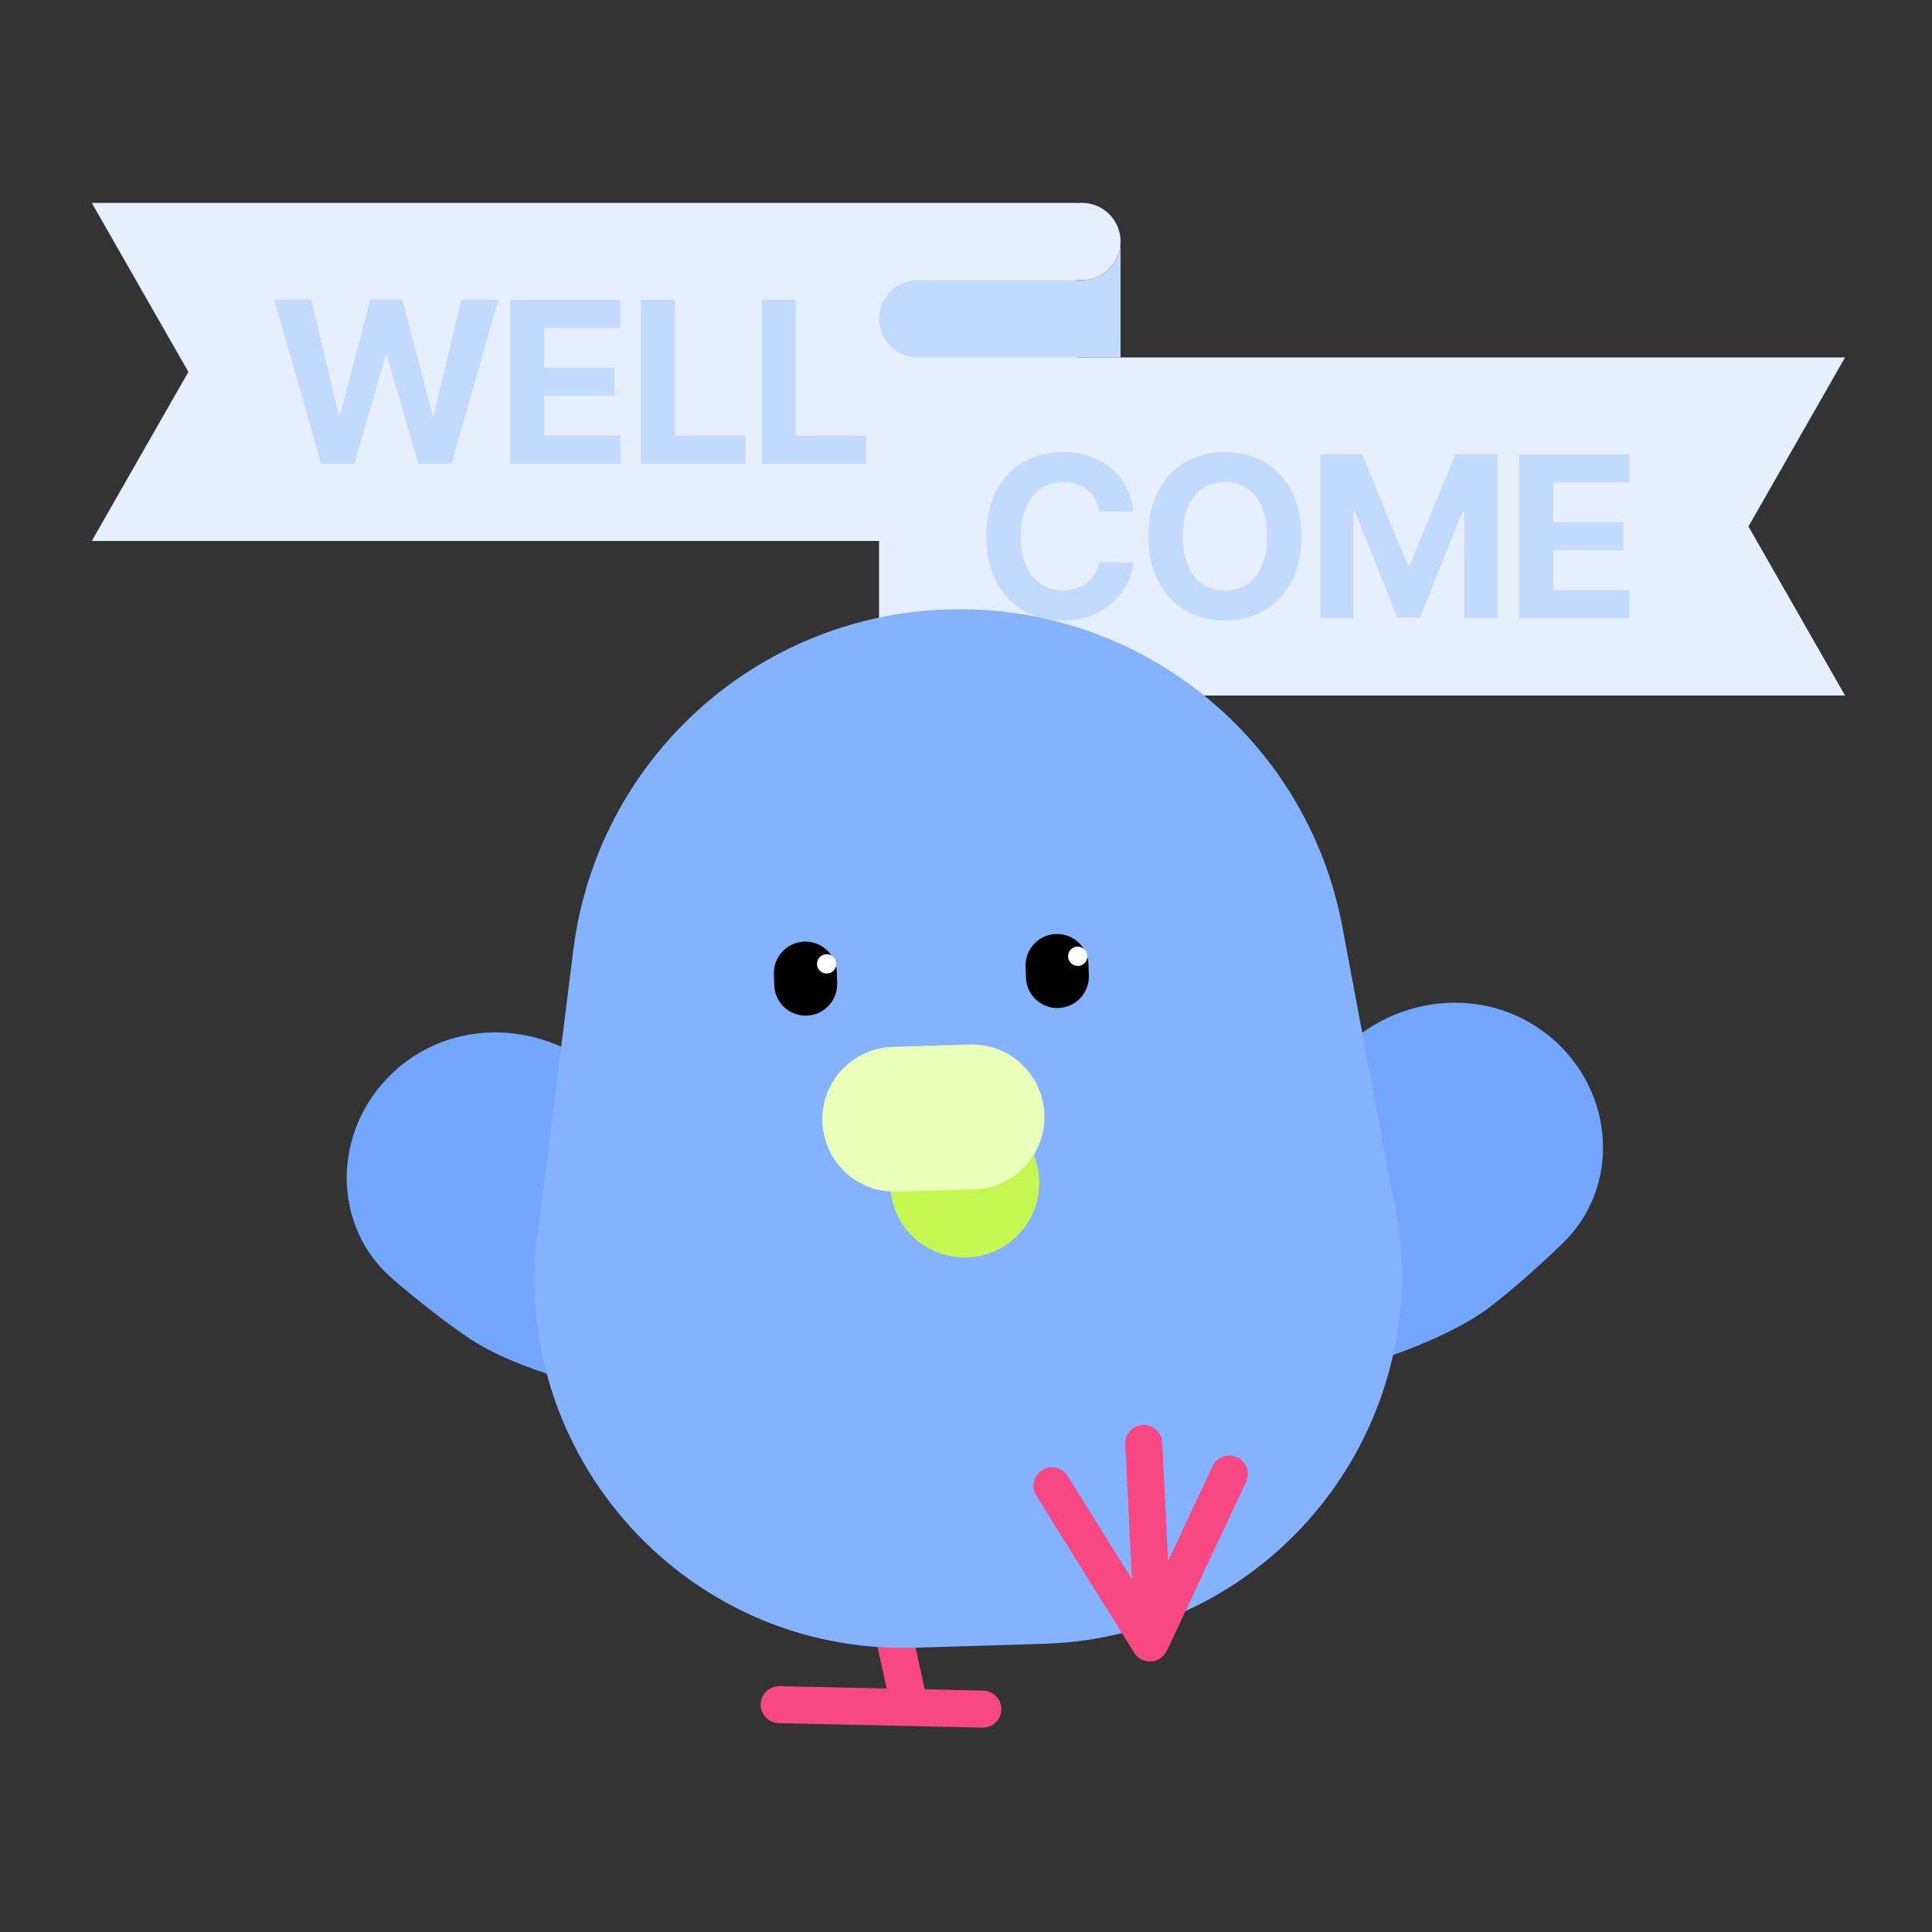 <svg width="200" height="200" viewBox="0 0 200 200" fill="none" xmlns="http://www.w3.org/2000/svg">
<rect x="0" y="0" width="200" height="200" fill="#333333" stroke="none"/>
<path d="M9.5 21H111.5V21.031C111.664 21.011 111.831 21 112 21C114.209 21 116 22.791 116 25C116 27.209 114.209 29 112 29C111.831 29 111.664 28.989 111.5 28.969V37H191L181 54.5L191 72H95C92.791 72 91 70.209 91 68V56H9.5L19.5 38.5L9.5 21Z" fill="#E6EFFF"/>
<path fill-rule="evenodd" clip-rule="evenodd" d="M116 25V37H95C92.791 37 91 35.209 91 33C91 30.791 92.791 29 95 29H112C114.209 29 116 27.209 116 25Z" fill="#C3DAFF"/>
<path d="M78.852 31.031H82.368V45.094H89.669V48H78.852V31.031Z" fill="#C3DAFF"/>
<path d="M66.351 31.031H69.866V45.094H77.167V48H66.351V31.031Z" fill="#C3DAFF"/>
<path d="M52.818 31.031H64.209V33.938H56.334V38.062H63.611V40.957H56.334V45.094H64.232V48H52.818V31.031Z" fill="#C3DAFF"/>
<path d="M28.387 31.031H32.219L35.066 42.891H35.219L38.324 31.031H41.652L44.77 42.926H44.91L47.758 31.031H51.59L46.75 48H43.293L40.059 36.797H39.93L36.684 48H33.238L28.387 31.031Z" fill="#C3DAFF"/>
<path d="M157.266 47.031H168.657V49.938H160.782V54.062H168.059V56.957H160.782V61.094H168.68V64H157.266V47.031Z" fill="#C3DAFF"/>
<path d="M141.015 47.031L145.738 58.527H145.937L150.648 47.031H154.995V64H151.573V52.879H151.433L147.003 63.918H144.648L140.23 52.855H140.089V64H136.679V47.031H141.015Z" fill="#C3DAFF"/>
<path d="M134.724 55.516C134.724 57.312 134.38 58.871 133.693 60.191C133.013 61.504 132.072 62.508 130.869 63.203C129.673 63.891 128.318 64.234 126.802 64.234C125.287 64.234 123.927 63.891 122.724 63.203C121.529 62.508 120.588 61.5 119.9 60.18C119.22 58.859 118.88 57.305 118.88 55.516C118.88 53.703 119.22 52.141 119.9 50.828C120.588 49.516 121.529 48.516 122.724 47.828C123.927 47.141 125.287 46.797 126.802 46.797C128.318 46.797 129.673 47.141 130.869 47.828C132.072 48.516 133.013 49.516 133.693 50.828C134.38 52.141 134.724 53.703 134.724 55.516ZM131.162 55.516C131.162 54.32 130.982 53.305 130.623 52.469C130.271 51.633 129.767 51 129.111 50.57C128.463 50.133 127.693 49.914 126.802 49.914C125.92 49.914 125.15 50.133 124.494 50.57C123.845 51 123.341 51.633 122.982 52.469C122.623 53.305 122.443 54.32 122.443 55.516C122.443 56.711 122.623 57.727 122.982 58.562C123.341 59.398 123.845 60.035 124.494 60.473C125.15 60.902 125.92 61.117 126.802 61.117C127.693 61.117 128.463 60.902 129.111 60.473C129.767 60.035 130.271 59.398 130.623 58.562C130.982 57.727 131.162 56.711 131.162 55.516Z" fill="#C3DAFF"/>
<path d="M113.773 52.949C113.688 52.324 113.477 51.785 113.141 51.332C112.812 50.871 112.383 50.52 111.852 50.277C111.32 50.035 110.73 49.914 110.082 49.914C109.199 49.914 108.426 50.137 107.762 50.582C107.105 51.02 106.594 51.66 106.227 52.504C105.859 53.34 105.676 54.344 105.676 55.516C105.676 56.719 105.859 57.738 106.227 58.574C106.594 59.402 107.105 60.035 107.762 60.473C108.426 60.902 109.188 61.117 110.047 61.117C110.695 61.117 111.277 61 111.793 60.766C112.316 60.531 112.75 60.199 113.094 59.77C113.438 59.332 113.664 58.812 113.773 58.211L117.348 58.246C117.215 59.309 116.832 60.297 116.199 61.211C115.574 62.125 114.73 62.859 113.668 63.414C112.605 63.961 111.383 64.234 110 64.234C108.484 64.234 107.129 63.891 105.934 63.203C104.738 62.508 103.801 61.504 103.121 60.191C102.449 58.871 102.113 57.312 102.113 55.516C102.113 53.703 102.453 52.141 103.133 50.828C103.82 49.516 104.758 48.516 105.945 47.828C107.141 47.141 108.492 46.797 110 46.797C111.305 46.797 112.484 47.039 113.539 47.523C114.594 48.008 115.449 48.715 116.105 49.645C116.77 50.566 117.184 51.668 117.348 52.949H113.773Z" fill="#C3DAFF"/>
<path d="M78.748 176.422C78.771 175.364 79.647 174.525 80.706 174.548L101.784 175.011C102.842 175.034 103.681 175.911 103.658 176.969C103.635 178.027 102.758 178.866 101.7 178.843L80.622 178.38C79.563 178.357 78.724 177.48 78.748 176.422Z" fill="#F84883"/>
<path d="M87.984 157.423C87.758 156.389 88.413 155.367 89.447 155.141C90.481 154.915 91.503 155.57 91.729 156.604L95.825 175.328C96.051 176.362 95.396 177.384 94.362 177.61C93.328 177.836 92.306 177.181 92.08 176.147L87.984 157.423Z" fill="#F84883"/>
<path d="M76.756 142.354C81.648 137.75 81.292 129.867 76.255 125.421C73.583 123.063 70.822 120.497 68.624 118.161C67.205 116.653 65.666 114.865 64.13 112.996C58.228 105.811 47.431 104.679 40.66 111.052C34.379 116.963 34.192 126.937 40.77 132.515C43.387 134.734 46.126 136.902 48.615 138.57C53.499 141.844 62.204 143.966 67.766 145.06C71.023 145.7 74.338 144.629 76.756 142.354Z" fill="#72A6FF"/>
<path d="M126.37 140.787C121.207 136.488 121.084 128.598 125.842 123.855C128.366 121.339 130.966 118.61 133.019 116.145C134.343 114.554 135.771 112.675 137.191 110.716C142.646 103.187 153.355 101.403 160.5 107.353C167.128 112.872 167.919 122.816 161.692 128.783C159.214 131.157 156.612 133.487 154.229 135.303C149.552 138.867 140.992 141.513 135.506 142.942C132.294 143.779 128.92 142.911 126.37 140.787Z" fill="#72A6FF"/>
<path d="M59.347 98.364C61.816 78.659 78.27 63.687 98.12 63.085C117.971 62.482 135.302 76.427 138.962 95.947L144.045 123.052C149.705 146.617 132.278 169.43 108.054 170.166L94.702 170.571C70.478 171.307 51.698 149.593 55.919 125.728L59.347 98.364Z" fill="#85B2FF"/>
<path fill-rule="evenodd" clip-rule="evenodd" d="M120.313 149.324C120.261 148.266 119.361 147.452 118.304 147.504C117.247 147.556 116.432 148.456 116.484 149.513L117.175 163.466L110.531 152.802C109.971 151.903 108.789 151.629 107.89 152.188C106.992 152.748 106.717 153.93 107.277 154.829L117.412 171.096C117.972 171.995 119.154 172.269 120.053 171.709C120.35 171.525 120.578 171.272 120.731 170.984C120.777 170.913 120.818 170.838 120.855 170.76L128.994 153.407C129.444 152.449 129.031 151.307 128.073 150.858C127.115 150.408 125.973 150.821 125.524 151.779L120.92 161.594L120.313 149.324Z" fill="#F84883"/>
<path d="M92.485 124.728C93.704 128.783 98.029 131.066 102.084 129.847C106.139 128.627 108.487 124.337 107.267 120.282C106.048 116.227 101.723 113.944 97.668 115.163C93.613 116.383 91.265 120.673 92.485 124.728Z" fill="#C4F752"/>
<path d="M108.119 115.398C107.994 111.257 104.535 108.003 100.395 108.129L92.399 108.372C88.258 108.497 85.004 111.955 85.13 116.096C85.255 120.236 88.714 123.49 92.854 123.365L100.85 123.122C104.991 122.996 108.245 119.538 108.119 115.398Z" fill="#EAFFBA"/>
<path d="M106.169 100.041C106.114 98.243 107.528 96.74 109.327 96.686C111.125 96.631 112.628 98.045 112.682 99.844L112.717 100.993C112.772 102.792 111.358 104.294 109.559 104.349C107.761 104.403 106.258 102.989 106.204 101.191L106.169 100.041Z" fill="black"/>
<path d="M80.115 100.832C80.06 99.034 81.474 97.531 83.272 97.477C85.071 97.422 86.573 98.836 86.628 100.635L86.663 101.784C86.718 103.583 85.304 105.085 83.505 105.14C81.706 105.194 80.204 103.78 80.149 101.982L80.115 100.832Z" fill="black"/>
<path d="M86.576 99.752C86.593 100.304 86.159 100.765 85.607 100.782C85.055 100.799 84.594 100.365 84.577 99.813C84.56 99.261 84.994 98.8 85.546 98.783C86.098 98.766 86.559 99.2 86.576 99.752Z" fill="white"/>
<path d="M112.565 98.963C112.581 99.515 112.147 99.976 111.595 99.993C111.043 100.01 110.582 99.576 110.565 99.024C110.549 98.472 110.983 98.011 111.535 97.994C112.087 97.977 112.548 98.411 112.565 98.963Z" fill="white"/>
</svg>

